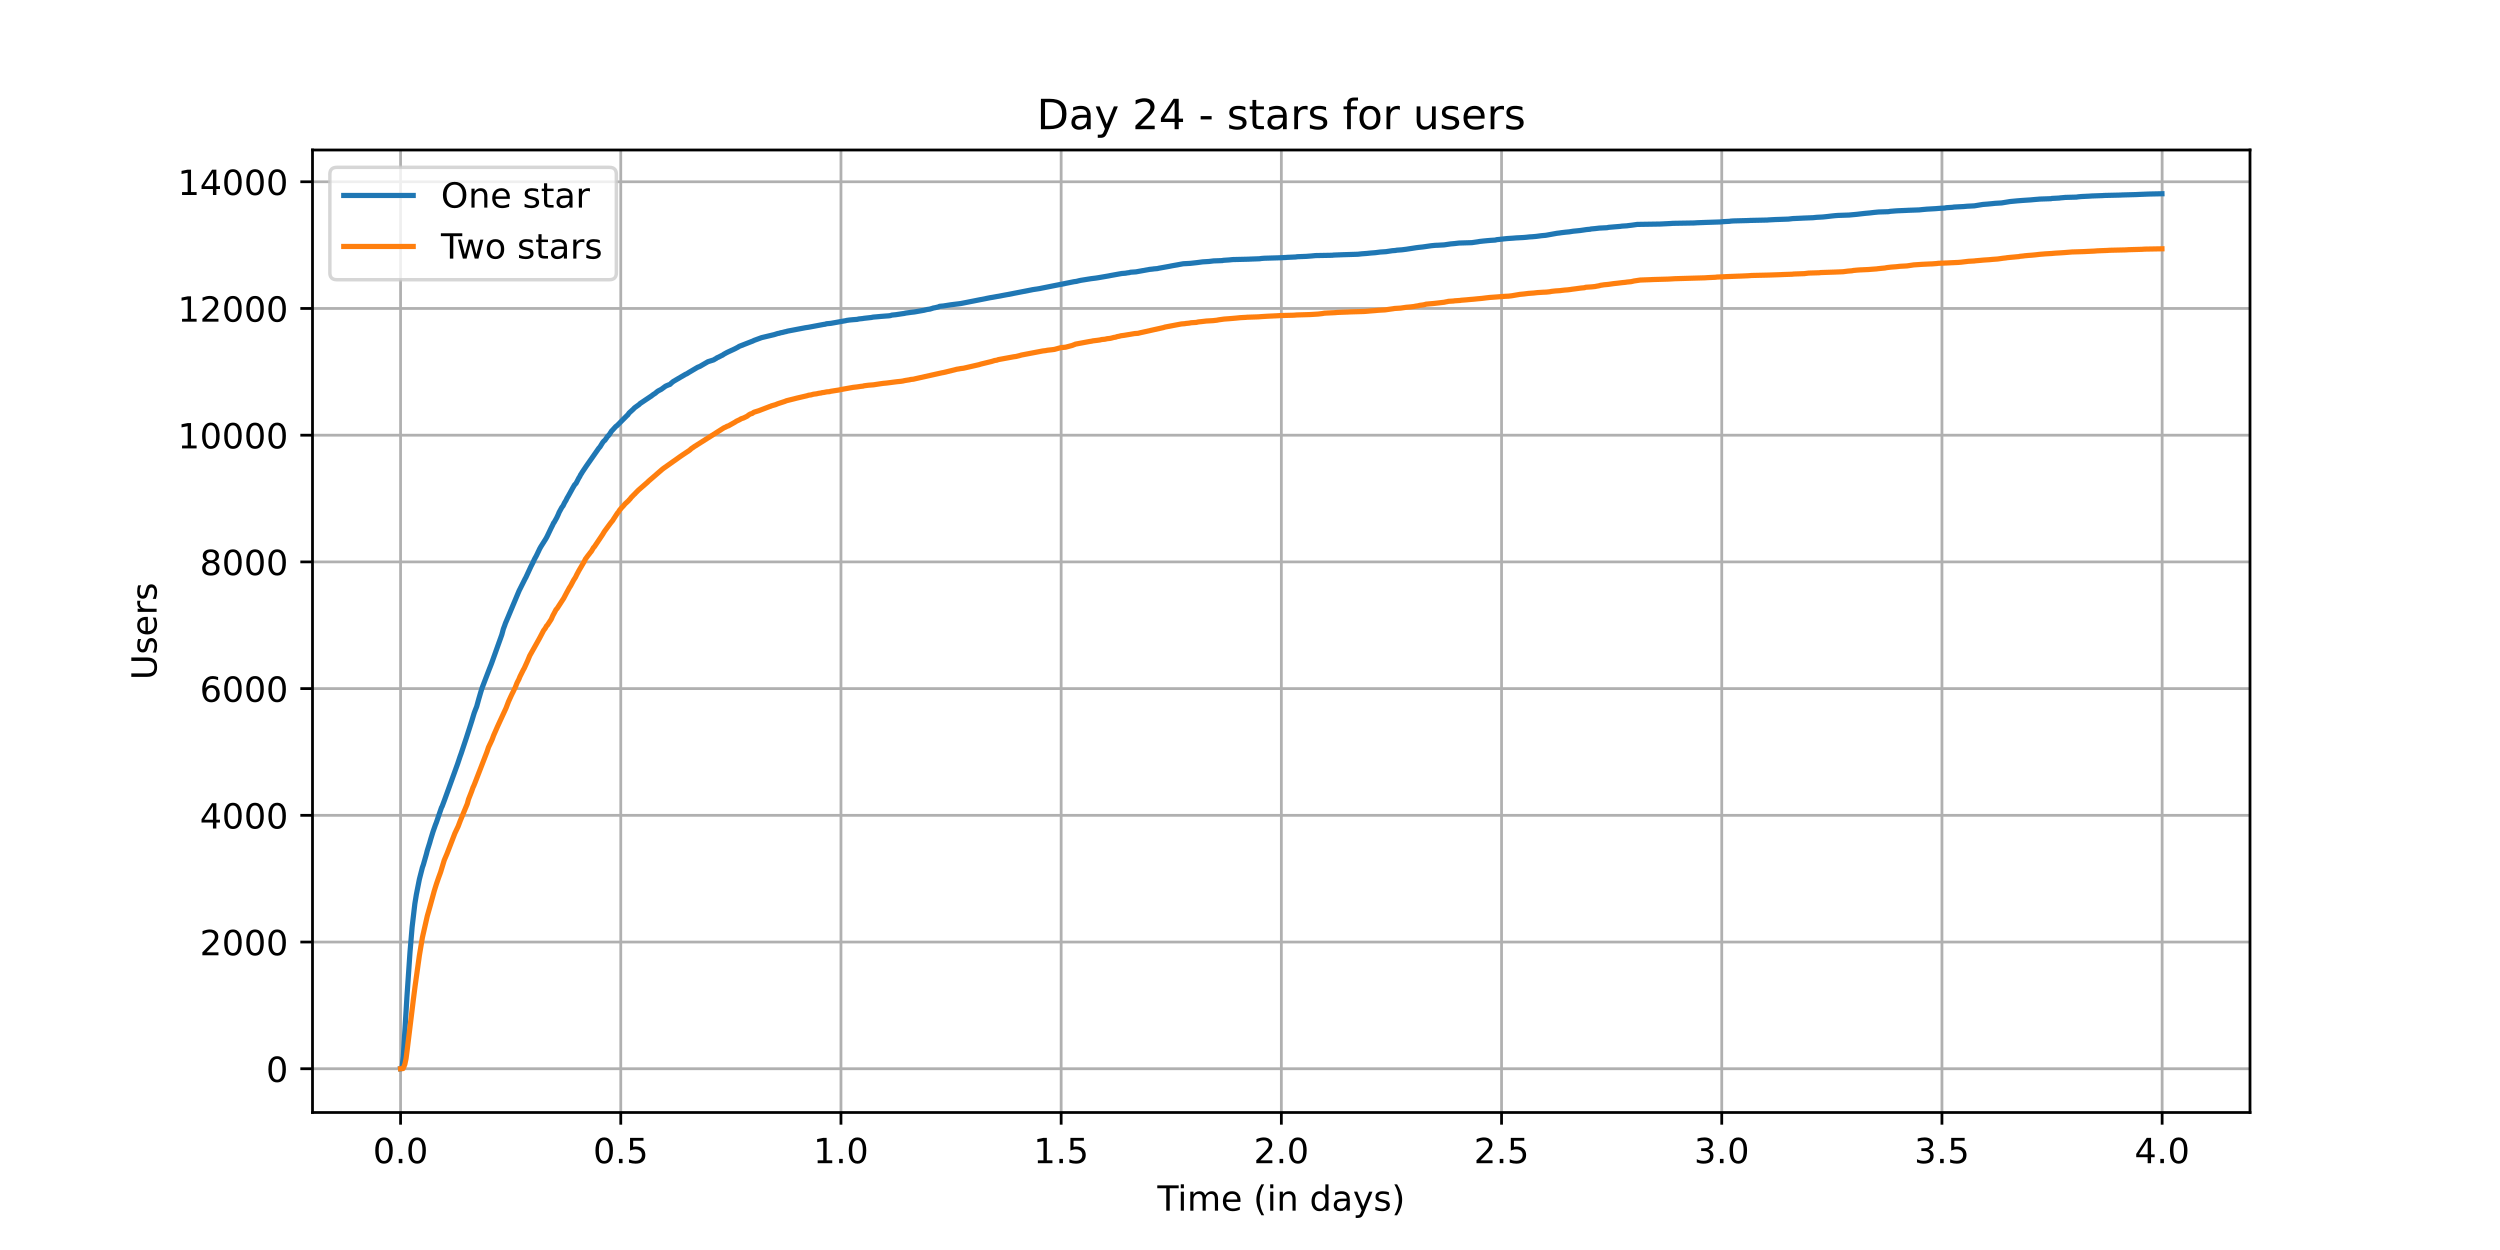 <?xml version="1.0" encoding="utf-8" standalone="no"?>
<!DOCTYPE svg PUBLIC "-//W3C//DTD SVG 1.1//EN"
  "http://www.w3.org/Graphics/SVG/1.1/DTD/svg11.dtd">
<!-- Created with matplotlib (https://matplotlib.org/) -->
<svg height="360pt" version="1.1" viewBox="0 0 720 360" width="720pt" xmlns="http://www.w3.org/2000/svg" xmlns:xlink="http://www.w3.org/1999/xlink">
 <defs>
  <style type="text/css">*{stroke-linecap:butt;stroke-linejoin:round;}</style>
 </defs>
 <g id="figure_1">
  <g id="patch_1">
   <path d="M 0 360 
L 720 360 
L 720 0 
L 0 0 
z
" style="fill:#ffffff;"/>
  </g>
  <g id="axes_1">
   <g id="patch_2">
    <path d="M 90 320.4 
L 648 320.4 
L 648 43.2 
L 90 43.2 
z
" style="fill:#ffffff;"/>
   </g>
   <g id="matplotlib.axis_1">
    <g id="xtick_1">
     <g id="line2d_1">
      <path clip-path="url(#pf67e125b8a)" d="M 115.364 320.4 
L 115.364 43.2 
" style="fill:none;stroke:#b0b0b0;stroke-linecap:square;stroke-width:0.8;"/>
     </g>
     <g id="line2d_2">
      <defs>
       <path d="M 0 0 
L 0 3.5 
" id="m4da54bcde1" style="stroke:#000000;stroke-width:0.8;"/>
      </defs>
      <g>
       <use style="stroke:#000000;stroke-width:0.8;" x="115.364" xlink:href="#m4da54bcde1" y="320.4"/>
      </g>
     </g>
     <g id="text_1">
      <!-- 0.0 -->
      <g transform="translate(107.412 334.998)scale(0.1 -0.1)">
       <defs>
        <path d="M 31.781 66.406 
Q 24.172 66.406 20.328 58.906 
Q 16.5 51.422 16.5 36.375 
Q 16.5 21.391 20.328 13.891 
Q 24.172 6.391 31.781 6.391 
Q 39.453 6.391 43.281 13.891 
Q 47.125 21.391 47.125 36.375 
Q 47.125 51.422 43.281 58.906 
Q 39.453 66.406 31.781 66.406 
z
M 31.781 74.219 
Q 44.047 74.219 50.516 64.516 
Q 56.984 54.828 56.984 36.375 
Q 56.984 17.969 50.516 8.266 
Q 44.047 -1.422 31.781 -1.422 
Q 19.531 -1.422 13.062 8.266 
Q 6.594 17.969 6.594 36.375 
Q 6.594 54.828 13.062 64.516 
Q 19.531 74.219 31.781 74.219 
z
" id="DejaVuSans-48"/>
        <path d="M 10.688 12.406 
L 21 12.406 
L 21 0 
L 10.688 0 
z
" id="DejaVuSans-46"/>
       </defs>
       <use xlink:href="#DejaVuSans-48"/>
       <use x="63.623" xlink:href="#DejaVuSans-46"/>
       <use x="95.41" xlink:href="#DejaVuSans-48"/>
      </g>
     </g>
    </g>
    <g id="xtick_2">
     <g id="line2d_3">
      <path clip-path="url(#pf67e125b8a)" d="M 178.78 320.4 
L 178.78 43.2 
" style="fill:none;stroke:#b0b0b0;stroke-linecap:square;stroke-width:0.8;"/>
     </g>
     <g id="line2d_4">
      <g>
       <use style="stroke:#000000;stroke-width:0.8;" x="178.78" xlink:href="#m4da54bcde1" y="320.4"/>
      </g>
     </g>
     <g id="text_2">
      <!-- 0.5 -->
      <g transform="translate(170.829 334.998)scale(0.1 -0.1)">
       <defs>
        <path d="M 10.797 72.906 
L 49.516 72.906 
L 49.516 64.594 
L 19.828 64.594 
L 19.828 46.734 
Q 21.969 47.469 24.109 47.828 
Q 26.266 48.188 28.422 48.188 
Q 40.625 48.188 47.75 41.5 
Q 54.891 34.812 54.891 23.391 
Q 54.891 11.625 47.562 5.094 
Q 40.234 -1.422 26.906 -1.422 
Q 22.312 -1.422 17.547 -0.641 
Q 12.797 0.141 7.719 1.703 
L 7.719 11.625 
Q 12.109 9.234 16.797 8.062 
Q 21.484 6.891 26.703 6.891 
Q 35.156 6.891 40.078 11.328 
Q 45.016 15.766 45.016 23.391 
Q 45.016 31 40.078 35.438 
Q 35.156 39.891 26.703 39.891 
Q 22.75 39.891 18.812 39.016 
Q 14.891 38.141 10.797 36.281 
z
" id="DejaVuSans-53"/>
       </defs>
       <use xlink:href="#DejaVuSans-48"/>
       <use x="63.623" xlink:href="#DejaVuSans-46"/>
       <use x="95.41" xlink:href="#DejaVuSans-53"/>
      </g>
     </g>
    </g>
    <g id="xtick_3">
     <g id="line2d_5">
      <path clip-path="url(#pf67e125b8a)" d="M 242.197 320.4 
L 242.197 43.2 
" style="fill:none;stroke:#b0b0b0;stroke-linecap:square;stroke-width:0.8;"/>
     </g>
     <g id="line2d_6">
      <g>
       <use style="stroke:#000000;stroke-width:0.8;" x="242.197" xlink:href="#m4da54bcde1" y="320.4"/>
      </g>
     </g>
     <g id="text_3">
      <!-- 1.0 -->
      <g transform="translate(234.245 334.998)scale(0.1 -0.1)">
       <defs>
        <path d="M 12.406 8.297 
L 28.516 8.297 
L 28.516 63.922 
L 10.984 60.406 
L 10.984 69.391 
L 28.422 72.906 
L 38.281 72.906 
L 38.281 8.297 
L 54.391 8.297 
L 54.391 0 
L 12.406 0 
z
" id="DejaVuSans-49"/>
       </defs>
       <use xlink:href="#DejaVuSans-49"/>
       <use x="63.623" xlink:href="#DejaVuSans-46"/>
       <use x="95.41" xlink:href="#DejaVuSans-48"/>
      </g>
     </g>
    </g>
    <g id="xtick_4">
     <g id="line2d_7">
      <path clip-path="url(#pf67e125b8a)" d="M 305.613 320.4 
L 305.613 43.2 
" style="fill:none;stroke:#b0b0b0;stroke-linecap:square;stroke-width:0.8;"/>
     </g>
     <g id="line2d_8">
      <g>
       <use style="stroke:#000000;stroke-width:0.8;" x="305.613" xlink:href="#m4da54bcde1" y="320.4"/>
      </g>
     </g>
     <g id="text_4">
      <!-- 1.5 -->
      <g transform="translate(297.662 334.998)scale(0.1 -0.1)">
       <use xlink:href="#DejaVuSans-49"/>
       <use x="63.623" xlink:href="#DejaVuSans-46"/>
       <use x="95.41" xlink:href="#DejaVuSans-53"/>
      </g>
     </g>
    </g>
    <g id="xtick_5">
     <g id="line2d_9">
      <path clip-path="url(#pf67e125b8a)" d="M 369.03 320.4 
L 369.03 43.2 
" style="fill:none;stroke:#b0b0b0;stroke-linecap:square;stroke-width:0.8;"/>
     </g>
     <g id="line2d_10">
      <g>
       <use style="stroke:#000000;stroke-width:0.8;" x="369.03" xlink:href="#m4da54bcde1" y="320.4"/>
      </g>
     </g>
     <g id="text_5">
      <!-- 2.0 -->
      <g transform="translate(361.079 334.998)scale(0.1 -0.1)">
       <defs>
        <path d="M 19.188 8.297 
L 53.609 8.297 
L 53.609 0 
L 7.328 0 
L 7.328 8.297 
Q 12.938 14.109 22.625 23.891 
Q 32.328 33.688 34.812 36.531 
Q 39.547 41.844 41.422 45.531 
Q 43.312 49.219 43.312 52.781 
Q 43.312 58.594 39.234 62.25 
Q 35.156 65.922 28.609 65.922 
Q 23.969 65.922 18.812 64.312 
Q 13.672 62.703 7.812 59.422 
L 7.812 69.391 
Q 13.766 71.781 18.938 73 
Q 24.125 74.219 28.422 74.219 
Q 39.75 74.219 46.484 68.547 
Q 53.219 62.891 53.219 53.422 
Q 53.219 48.922 51.531 44.891 
Q 49.859 40.875 45.406 35.406 
Q 44.188 33.984 37.641 27.219 
Q 31.109 20.453 19.188 8.297 
z
" id="DejaVuSans-50"/>
       </defs>
       <use xlink:href="#DejaVuSans-50"/>
       <use x="63.623" xlink:href="#DejaVuSans-46"/>
       <use x="95.41" xlink:href="#DejaVuSans-48"/>
      </g>
     </g>
    </g>
    <g id="xtick_6">
     <g id="line2d_11">
      <path clip-path="url(#pf67e125b8a)" d="M 432.447 320.4 
L 432.447 43.2 
" style="fill:none;stroke:#b0b0b0;stroke-linecap:square;stroke-width:0.8;"/>
     </g>
     <g id="line2d_12">
      <g>
       <use style="stroke:#000000;stroke-width:0.8;" x="432.447" xlink:href="#m4da54bcde1" y="320.4"/>
      </g>
     </g>
     <g id="text_6">
      <!-- 2.5 -->
      <g transform="translate(424.495 334.998)scale(0.1 -0.1)">
       <use xlink:href="#DejaVuSans-50"/>
       <use x="63.623" xlink:href="#DejaVuSans-46"/>
       <use x="95.41" xlink:href="#DejaVuSans-53"/>
      </g>
     </g>
    </g>
    <g id="xtick_7">
     <g id="line2d_13">
      <path clip-path="url(#pf67e125b8a)" d="M 495.863 320.4 
L 495.863 43.2 
" style="fill:none;stroke:#b0b0b0;stroke-linecap:square;stroke-width:0.8;"/>
     </g>
     <g id="line2d_14">
      <g>
       <use style="stroke:#000000;stroke-width:0.8;" x="495.863" xlink:href="#m4da54bcde1" y="320.4"/>
      </g>
     </g>
     <g id="text_7">
      <!-- 3.0 -->
      <g transform="translate(487.912 334.998)scale(0.1 -0.1)">
       <defs>
        <path d="M 40.578 39.312 
Q 47.656 37.797 51.625 33 
Q 55.609 28.219 55.609 21.188 
Q 55.609 10.406 48.188 4.484 
Q 40.766 -1.422 27.094 -1.422 
Q 22.516 -1.422 17.656 -0.516 
Q 12.797 0.391 7.625 2.203 
L 7.625 11.719 
Q 11.719 9.328 16.594 8.109 
Q 21.484 6.891 26.812 6.891 
Q 36.078 6.891 40.938 10.547 
Q 45.797 14.203 45.797 21.188 
Q 45.797 27.641 41.281 31.266 
Q 36.766 34.906 28.719 34.906 
L 20.219 34.906 
L 20.219 43.016 
L 29.109 43.016 
Q 36.375 43.016 40.234 45.922 
Q 44.094 48.828 44.094 54.297 
Q 44.094 59.906 40.109 62.906 
Q 36.141 65.922 28.719 65.922 
Q 24.656 65.922 20.016 65.031 
Q 15.375 64.156 9.812 62.312 
L 9.812 71.094 
Q 15.438 72.656 20.344 73.438 
Q 25.25 74.219 29.594 74.219 
Q 40.828 74.219 47.359 69.109 
Q 53.906 64.016 53.906 55.328 
Q 53.906 49.266 50.438 45.094 
Q 46.969 40.922 40.578 39.312 
z
" id="DejaVuSans-51"/>
       </defs>
       <use xlink:href="#DejaVuSans-51"/>
       <use x="63.623" xlink:href="#DejaVuSans-46"/>
       <use x="95.41" xlink:href="#DejaVuSans-48"/>
      </g>
     </g>
    </g>
    <g id="xtick_8">
     <g id="line2d_15">
      <path clip-path="url(#pf67e125b8a)" d="M 559.28 320.4 
L 559.28 43.2 
" style="fill:none;stroke:#b0b0b0;stroke-linecap:square;stroke-width:0.8;"/>
     </g>
     <g id="line2d_16">
      <g>
       <use style="stroke:#000000;stroke-width:0.8;" x="559.28" xlink:href="#m4da54bcde1" y="320.4"/>
      </g>
     </g>
     <g id="text_8">
      <!-- 3.5 -->
      <g transform="translate(551.328 334.998)scale(0.1 -0.1)">
       <use xlink:href="#DejaVuSans-51"/>
       <use x="63.623" xlink:href="#DejaVuSans-46"/>
       <use x="95.41" xlink:href="#DejaVuSans-53"/>
      </g>
     </g>
    </g>
    <g id="xtick_9">
     <g id="line2d_17">
      <path clip-path="url(#pf67e125b8a)" d="M 622.697 320.4 
L 622.697 43.2 
" style="fill:none;stroke:#b0b0b0;stroke-linecap:square;stroke-width:0.8;"/>
     </g>
     <g id="line2d_18">
      <g>
       <use style="stroke:#000000;stroke-width:0.8;" x="622.697" xlink:href="#m4da54bcde1" y="320.4"/>
      </g>
     </g>
     <g id="text_9">
      <!-- 4.0 -->
      <g transform="translate(614.745 334.998)scale(0.1 -0.1)">
       <defs>
        <path d="M 37.797 64.312 
L 12.891 25.391 
L 37.797 25.391 
z
M 35.203 72.906 
L 47.609 72.906 
L 47.609 25.391 
L 58.016 25.391 
L 58.016 17.188 
L 47.609 17.188 
L 47.609 0 
L 37.797 0 
L 37.797 17.188 
L 4.891 17.188 
L 4.891 26.703 
z
" id="DejaVuSans-52"/>
       </defs>
       <use xlink:href="#DejaVuSans-52"/>
       <use x="63.623" xlink:href="#DejaVuSans-46"/>
       <use x="95.41" xlink:href="#DejaVuSans-48"/>
      </g>
     </g>
    </g>
    <g id="text_10">
     <!-- Time (in days) -->
     <g transform="translate(333.327 348.677)scale(0.1 -0.1)">
      <defs>
       <path d="M -0.297 72.906 
L 61.375 72.906 
L 61.375 64.594 
L 35.5 64.594 
L 35.5 0 
L 25.594 0 
L 25.594 64.594 
L -0.297 64.594 
z
" id="DejaVuSans-84"/>
       <path d="M 9.422 54.688 
L 18.406 54.688 
L 18.406 0 
L 9.422 0 
z
M 9.422 75.984 
L 18.406 75.984 
L 18.406 64.594 
L 9.422 64.594 
z
" id="DejaVuSans-105"/>
       <path d="M 52 44.188 
Q 55.375 50.25 60.062 53.125 
Q 64.75 56 71.094 56 
Q 79.641 56 84.281 50.016 
Q 88.922 44.047 88.922 33.016 
L 88.922 0 
L 79.891 0 
L 79.891 32.719 
Q 79.891 40.578 77.094 44.375 
Q 74.312 48.188 68.609 48.188 
Q 61.625 48.188 57.562 43.547 
Q 53.516 38.922 53.516 30.906 
L 53.516 0 
L 44.484 0 
L 44.484 32.719 
Q 44.484 40.625 41.703 44.406 
Q 38.922 48.188 33.109 48.188 
Q 26.219 48.188 22.156 43.531 
Q 18.109 38.875 18.109 30.906 
L 18.109 0 
L 9.078 0 
L 9.078 54.688 
L 18.109 54.688 
L 18.109 46.188 
Q 21.188 51.219 25.484 53.609 
Q 29.781 56 35.688 56 
Q 41.656 56 45.828 52.969 
Q 50 49.953 52 44.188 
z
" id="DejaVuSans-109"/>
       <path d="M 56.203 29.594 
L 56.203 25.203 
L 14.891 25.203 
Q 15.484 15.922 20.484 11.062 
Q 25.484 6.203 34.422 6.203 
Q 39.594 6.203 44.453 7.469 
Q 49.312 8.734 54.109 11.281 
L 54.109 2.781 
Q 49.266 0.734 44.188 -0.344 
Q 39.109 -1.422 33.891 -1.422 
Q 20.797 -1.422 13.156 6.188 
Q 5.516 13.812 5.516 26.812 
Q 5.516 40.234 12.766 48.109 
Q 20.016 56 32.328 56 
Q 43.359 56 49.781 48.891 
Q 56.203 41.797 56.203 29.594 
z
M 47.219 32.234 
Q 47.125 39.594 43.094 43.984 
Q 39.062 48.391 32.422 48.391 
Q 24.906 48.391 20.391 44.141 
Q 15.875 39.891 15.188 32.172 
z
" id="DejaVuSans-101"/>
       <path id="DejaVuSans-32"/>
       <path d="M 31 75.875 
Q 24.469 64.656 21.281 53.656 
Q 18.109 42.672 18.109 31.391 
Q 18.109 20.125 21.312 9.062 
Q 24.516 -2 31 -13.188 
L 23.188 -13.188 
Q 15.875 -1.703 12.234 9.375 
Q 8.594 20.453 8.594 31.391 
Q 8.594 42.281 12.203 53.312 
Q 15.828 64.359 23.188 75.875 
z
" id="DejaVuSans-40"/>
       <path d="M 54.891 33.016 
L 54.891 0 
L 45.906 0 
L 45.906 32.719 
Q 45.906 40.484 42.875 44.328 
Q 39.844 48.188 33.797 48.188 
Q 26.516 48.188 22.312 43.547 
Q 18.109 38.922 18.109 30.906 
L 18.109 0 
L 9.078 0 
L 9.078 54.688 
L 18.109 54.688 
L 18.109 46.188 
Q 21.344 51.125 25.703 53.562 
Q 30.078 56 35.797 56 
Q 45.219 56 50.047 50.172 
Q 54.891 44.344 54.891 33.016 
z
" id="DejaVuSans-110"/>
       <path d="M 45.406 46.391 
L 45.406 75.984 
L 54.391 75.984 
L 54.391 0 
L 45.406 0 
L 45.406 8.203 
Q 42.578 3.328 38.25 0.953 
Q 33.938 -1.422 27.875 -1.422 
Q 17.969 -1.422 11.734 6.484 
Q 5.516 14.406 5.516 27.297 
Q 5.516 40.188 11.734 48.094 
Q 17.969 56 27.875 56 
Q 33.938 56 38.25 53.625 
Q 42.578 51.266 45.406 46.391 
z
M 14.797 27.297 
Q 14.797 17.391 18.875 11.75 
Q 22.953 6.109 30.078 6.109 
Q 37.203 6.109 41.297 11.75 
Q 45.406 17.391 45.406 27.297 
Q 45.406 37.203 41.297 42.844 
Q 37.203 48.484 30.078 48.484 
Q 22.953 48.484 18.875 42.844 
Q 14.797 37.203 14.797 27.297 
z
" id="DejaVuSans-100"/>
       <path d="M 34.281 27.484 
Q 23.391 27.484 19.188 25 
Q 14.984 22.516 14.984 16.5 
Q 14.984 11.719 18.141 8.906 
Q 21.297 6.109 26.703 6.109 
Q 34.188 6.109 38.703 11.406 
Q 43.219 16.703 43.219 25.484 
L 43.219 27.484 
z
M 52.203 31.203 
L 52.203 0 
L 43.219 0 
L 43.219 8.297 
Q 40.141 3.328 35.547 0.953 
Q 30.953 -1.422 24.312 -1.422 
Q 15.922 -1.422 10.953 3.297 
Q 6 8.016 6 15.922 
Q 6 25.141 12.172 29.828 
Q 18.359 34.516 30.609 34.516 
L 43.219 34.516 
L 43.219 35.406 
Q 43.219 41.609 39.141 45 
Q 35.062 48.391 27.688 48.391 
Q 23 48.391 18.547 47.266 
Q 14.109 46.141 10.016 43.891 
L 10.016 52.203 
Q 14.938 54.109 19.578 55.047 
Q 24.219 56 28.609 56 
Q 40.484 56 46.344 49.844 
Q 52.203 43.703 52.203 31.203 
z
" id="DejaVuSans-97"/>
       <path d="M 32.172 -5.078 
Q 28.375 -14.844 24.75 -17.812 
Q 21.141 -20.797 15.094 -20.797 
L 7.906 -20.797 
L 7.906 -13.281 
L 13.188 -13.281 
Q 16.891 -13.281 18.938 -11.516 
Q 21 -9.766 23.484 -3.219 
L 25.094 0.875 
L 2.984 54.688 
L 12.5 54.688 
L 29.594 11.922 
L 46.688 54.688 
L 56.203 54.688 
z
" id="DejaVuSans-121"/>
       <path d="M 44.281 53.078 
L 44.281 44.578 
Q 40.484 46.531 36.375 47.5 
Q 32.281 48.484 27.875 48.484 
Q 21.188 48.484 17.844 46.438 
Q 14.5 44.391 14.5 40.281 
Q 14.5 37.156 16.891 35.375 
Q 19.281 33.594 26.516 31.984 
L 29.594 31.297 
Q 39.156 29.25 43.188 25.516 
Q 47.219 21.781 47.219 15.094 
Q 47.219 7.469 41.188 3.016 
Q 35.156 -1.422 24.609 -1.422 
Q 20.219 -1.422 15.453 -0.562 
Q 10.688 0.297 5.422 2 
L 5.422 11.281 
Q 10.406 8.688 15.234 7.391 
Q 20.062 6.109 24.812 6.109 
Q 31.156 6.109 34.562 8.281 
Q 37.984 10.453 37.984 14.406 
Q 37.984 18.062 35.516 20.016 
Q 33.062 21.969 24.703 23.781 
L 21.578 24.516 
Q 13.234 26.266 9.516 29.906 
Q 5.812 33.547 5.812 39.891 
Q 5.812 47.609 11.281 51.797 
Q 16.75 56 26.812 56 
Q 31.781 56 36.172 55.266 
Q 40.578 54.547 44.281 53.078 
z
" id="DejaVuSans-115"/>
       <path d="M 8.016 75.875 
L 15.828 75.875 
Q 23.141 64.359 26.781 53.312 
Q 30.422 42.281 30.422 31.391 
Q 30.422 20.453 26.781 9.375 
Q 23.141 -1.703 15.828 -13.188 
L 8.016 -13.188 
Q 14.5 -2 17.703 9.062 
Q 20.906 20.125 20.906 31.391 
Q 20.906 42.672 17.703 53.656 
Q 14.5 64.656 8.016 75.875 
z
" id="DejaVuSans-41"/>
      </defs>
      <use xlink:href="#DejaVuSans-84"/>
      <use x="57.959" xlink:href="#DejaVuSans-105"/>
      <use x="85.742" xlink:href="#DejaVuSans-109"/>
      <use x="183.154" xlink:href="#DejaVuSans-101"/>
      <use x="244.678" xlink:href="#DejaVuSans-32"/>
      <use x="276.465" xlink:href="#DejaVuSans-40"/>
      <use x="315.479" xlink:href="#DejaVuSans-105"/>
      <use x="343.262" xlink:href="#DejaVuSans-110"/>
      <use x="406.641" xlink:href="#DejaVuSans-32"/>
      <use x="438.428" xlink:href="#DejaVuSans-100"/>
      <use x="501.904" xlink:href="#DejaVuSans-97"/>
      <use x="563.184" xlink:href="#DejaVuSans-121"/>
      <use x="622.363" xlink:href="#DejaVuSans-115"/>
      <use x="674.463" xlink:href="#DejaVuSans-41"/>
     </g>
    </g>
   </g>
   <g id="matplotlib.axis_2">
    <g id="ytick_1">
     <g id="line2d_19">
      <path clip-path="url(#pf67e125b8a)" d="M 90 307.8 
L 648 307.8 
" style="fill:none;stroke:#b0b0b0;stroke-linecap:square;stroke-width:0.8;"/>
     </g>
     <g id="line2d_20">
      <defs>
       <path d="M 0 0 
L -3.5 0 
" id="m5ae0d39164" style="stroke:#000000;stroke-width:0.8;"/>
      </defs>
      <g>
       <use style="stroke:#000000;stroke-width:0.8;" x="90" xlink:href="#m5ae0d39164" y="307.8"/>
      </g>
     </g>
     <g id="text_11">
      <!-- 0 -->
      <g transform="translate(76.638 311.599)scale(0.1 -0.1)">
       <use xlink:href="#DejaVuSans-48"/>
      </g>
     </g>
    </g>
    <g id="ytick_2">
     <g id="line2d_21">
      <path clip-path="url(#pf67e125b8a)" d="M 90 271.307 
L 648 271.307 
" style="fill:none;stroke:#b0b0b0;stroke-linecap:square;stroke-width:0.8;"/>
     </g>
     <g id="line2d_22">
      <g>
       <use style="stroke:#000000;stroke-width:0.8;" x="90" xlink:href="#m5ae0d39164" y="271.307"/>
      </g>
     </g>
     <g id="text_12">
      <!-- 2000 -->
      <g transform="translate(57.55 275.107)scale(0.1 -0.1)">
       <use xlink:href="#DejaVuSans-50"/>
       <use x="63.623" xlink:href="#DejaVuSans-48"/>
       <use x="127.246" xlink:href="#DejaVuSans-48"/>
       <use x="190.869" xlink:href="#DejaVuSans-48"/>
      </g>
     </g>
    </g>
    <g id="ytick_3">
     <g id="line2d_23">
      <path clip-path="url(#pf67e125b8a)" d="M 90 234.815 
L 648 234.815 
" style="fill:none;stroke:#b0b0b0;stroke-linecap:square;stroke-width:0.8;"/>
     </g>
     <g id="line2d_24">
      <g>
       <use style="stroke:#000000;stroke-width:0.8;" x="90" xlink:href="#m5ae0d39164" y="234.815"/>
      </g>
     </g>
     <g id="text_13">
      <!-- 4000 -->
      <g transform="translate(57.55 238.614)scale(0.1 -0.1)">
       <use xlink:href="#DejaVuSans-52"/>
       <use x="63.623" xlink:href="#DejaVuSans-48"/>
       <use x="127.246" xlink:href="#DejaVuSans-48"/>
       <use x="190.869" xlink:href="#DejaVuSans-48"/>
      </g>
     </g>
    </g>
    <g id="ytick_4">
     <g id="line2d_25">
      <path clip-path="url(#pf67e125b8a)" d="M 90 198.322 
L 648 198.322 
" style="fill:none;stroke:#b0b0b0;stroke-linecap:square;stroke-width:0.8;"/>
     </g>
     <g id="line2d_26">
      <g>
       <use style="stroke:#000000;stroke-width:0.8;" x="90" xlink:href="#m5ae0d39164" y="198.322"/>
      </g>
     </g>
     <g id="text_14">
      <!-- 6000 -->
      <g transform="translate(57.55 202.121)scale(0.1 -0.1)">
       <defs>
        <path d="M 33.016 40.375 
Q 26.375 40.375 22.484 35.828 
Q 18.609 31.297 18.609 23.391 
Q 18.609 15.531 22.484 10.953 
Q 26.375 6.391 33.016 6.391 
Q 39.656 6.391 43.531 10.953 
Q 47.406 15.531 47.406 23.391 
Q 47.406 31.297 43.531 35.828 
Q 39.656 40.375 33.016 40.375 
z
M 52.594 71.297 
L 52.594 62.312 
Q 48.875 64.062 45.094 64.984 
Q 41.312 65.922 37.594 65.922 
Q 27.828 65.922 22.672 59.328 
Q 17.531 52.734 16.797 39.406 
Q 19.672 43.656 24.016 45.922 
Q 28.375 48.188 33.594 48.188 
Q 44.578 48.188 50.953 41.516 
Q 57.328 34.859 57.328 23.391 
Q 57.328 12.156 50.688 5.359 
Q 44.047 -1.422 33.016 -1.422 
Q 20.359 -1.422 13.672 8.266 
Q 6.984 17.969 6.984 36.375 
Q 6.984 53.656 15.188 63.938 
Q 23.391 74.219 37.203 74.219 
Q 40.922 74.219 44.703 73.484 
Q 48.484 72.75 52.594 71.297 
z
" id="DejaVuSans-54"/>
       </defs>
       <use xlink:href="#DejaVuSans-54"/>
       <use x="63.623" xlink:href="#DejaVuSans-48"/>
       <use x="127.246" xlink:href="#DejaVuSans-48"/>
       <use x="190.869" xlink:href="#DejaVuSans-48"/>
      </g>
     </g>
    </g>
    <g id="ytick_5">
     <g id="line2d_27">
      <path clip-path="url(#pf67e125b8a)" d="M 90 161.829 
L 648 161.829 
" style="fill:none;stroke:#b0b0b0;stroke-linecap:square;stroke-width:0.8;"/>
     </g>
     <g id="line2d_28">
      <g>
       <use style="stroke:#000000;stroke-width:0.8;" x="90" xlink:href="#m5ae0d39164" y="161.829"/>
      </g>
     </g>
     <g id="text_15">
      <!-- 8000 -->
      <g transform="translate(57.55 165.629)scale(0.1 -0.1)">
       <defs>
        <path d="M 31.781 34.625 
Q 24.75 34.625 20.719 30.859 
Q 16.703 27.094 16.703 20.516 
Q 16.703 13.922 20.719 10.156 
Q 24.75 6.391 31.781 6.391 
Q 38.812 6.391 42.859 10.172 
Q 46.922 13.969 46.922 20.516 
Q 46.922 27.094 42.891 30.859 
Q 38.875 34.625 31.781 34.625 
z
M 21.922 38.812 
Q 15.578 40.375 12.031 44.719 
Q 8.5 49.078 8.5 55.328 
Q 8.5 64.062 14.719 69.141 
Q 20.953 74.219 31.781 74.219 
Q 42.672 74.219 48.875 69.141 
Q 55.078 64.062 55.078 55.328 
Q 55.078 49.078 51.531 44.719 
Q 48 40.375 41.703 38.812 
Q 48.828 37.156 52.797 32.312 
Q 56.781 27.484 56.781 20.516 
Q 56.781 9.906 50.312 4.234 
Q 43.844 -1.422 31.781 -1.422 
Q 19.734 -1.422 13.25 4.234 
Q 6.781 9.906 6.781 20.516 
Q 6.781 27.484 10.781 32.312 
Q 14.797 37.156 21.922 38.812 
z
M 18.312 54.391 
Q 18.312 48.734 21.844 45.562 
Q 25.391 42.391 31.781 42.391 
Q 38.141 42.391 41.719 45.562 
Q 45.312 48.734 45.312 54.391 
Q 45.312 60.062 41.719 63.234 
Q 38.141 66.406 31.781 66.406 
Q 25.391 66.406 21.844 63.234 
Q 18.312 60.062 18.312 54.391 
z
" id="DejaVuSans-56"/>
       </defs>
       <use xlink:href="#DejaVuSans-56"/>
       <use x="63.623" xlink:href="#DejaVuSans-48"/>
       <use x="127.246" xlink:href="#DejaVuSans-48"/>
       <use x="190.869" xlink:href="#DejaVuSans-48"/>
      </g>
     </g>
    </g>
    <g id="ytick_6">
     <g id="line2d_29">
      <path clip-path="url(#pf67e125b8a)" d="M 90 125.337 
L 648 125.337 
" style="fill:none;stroke:#b0b0b0;stroke-linecap:square;stroke-width:0.8;"/>
     </g>
     <g id="line2d_30">
      <g>
       <use style="stroke:#000000;stroke-width:0.8;" x="90" xlink:href="#m5ae0d39164" y="125.337"/>
      </g>
     </g>
     <g id="text_16">
      <!-- 10000 -->
      <g transform="translate(51.188 129.136)scale(0.1 -0.1)">
       <use xlink:href="#DejaVuSans-49"/>
       <use x="63.623" xlink:href="#DejaVuSans-48"/>
       <use x="127.246" xlink:href="#DejaVuSans-48"/>
       <use x="190.869" xlink:href="#DejaVuSans-48"/>
       <use x="254.492" xlink:href="#DejaVuSans-48"/>
      </g>
     </g>
    </g>
    <g id="ytick_7">
     <g id="line2d_31">
      <path clip-path="url(#pf67e125b8a)" d="M 90 88.844 
L 648 88.844 
" style="fill:none;stroke:#b0b0b0;stroke-linecap:square;stroke-width:0.8;"/>
     </g>
     <g id="line2d_32">
      <g>
       <use style="stroke:#000000;stroke-width:0.8;" x="90" xlink:href="#m5ae0d39164" y="88.844"/>
      </g>
     </g>
     <g id="text_17">
      <!-- 12000 -->
      <g transform="translate(51.188 92.643)scale(0.1 -0.1)">
       <use xlink:href="#DejaVuSans-49"/>
       <use x="63.623" xlink:href="#DejaVuSans-50"/>
       <use x="127.246" xlink:href="#DejaVuSans-48"/>
       <use x="190.869" xlink:href="#DejaVuSans-48"/>
       <use x="254.492" xlink:href="#DejaVuSans-48"/>
      </g>
     </g>
    </g>
    <g id="ytick_8">
     <g id="line2d_33">
      <path clip-path="url(#pf67e125b8a)" d="M 90 52.351 
L 648 52.351 
" style="fill:none;stroke:#b0b0b0;stroke-linecap:square;stroke-width:0.8;"/>
     </g>
     <g id="line2d_34">
      <g>
       <use style="stroke:#000000;stroke-width:0.8;" x="90" xlink:href="#m5ae0d39164" y="52.351"/>
      </g>
     </g>
     <g id="text_18">
      <!-- 14000 -->
      <g transform="translate(51.188 56.151)scale(0.1 -0.1)">
       <use xlink:href="#DejaVuSans-49"/>
       <use x="63.623" xlink:href="#DejaVuSans-52"/>
       <use x="127.246" xlink:href="#DejaVuSans-48"/>
       <use x="190.869" xlink:href="#DejaVuSans-48"/>
       <use x="254.492" xlink:href="#DejaVuSans-48"/>
      </g>
     </g>
    </g>
    <g id="text_19">
     <!-- Users -->
     <g transform="translate(45.108 195.801)rotate(-90)scale(0.1 -0.1)">
      <defs>
       <path d="M 8.688 72.906 
L 18.609 72.906 
L 18.609 28.609 
Q 18.609 16.891 22.844 11.734 
Q 27.094 6.594 36.625 6.594 
Q 46.094 6.594 50.344 11.734 
Q 54.594 16.891 54.594 28.609 
L 54.594 72.906 
L 64.5 72.906 
L 64.5 27.391 
Q 64.5 13.141 57.438 5.859 
Q 50.391 -1.422 36.625 -1.422 
Q 22.797 -1.422 15.734 5.859 
Q 8.688 13.141 8.688 27.391 
z
" id="DejaVuSans-85"/>
       <path d="M 41.109 46.297 
Q 39.594 47.172 37.812 47.578 
Q 36.031 48 33.891 48 
Q 26.266 48 22.188 43.047 
Q 18.109 38.094 18.109 28.812 
L 18.109 0 
L 9.078 0 
L 9.078 54.688 
L 18.109 54.688 
L 18.109 46.188 
Q 20.953 51.172 25.484 53.578 
Q 30.031 56 36.531 56 
Q 37.453 56 38.578 55.875 
Q 39.703 55.766 41.062 55.516 
z
" id="DejaVuSans-114"/>
      </defs>
      <use xlink:href="#DejaVuSans-85"/>
      <use x="73.193" xlink:href="#DejaVuSans-115"/>
      <use x="125.293" xlink:href="#DejaVuSans-101"/>
      <use x="186.816" xlink:href="#DejaVuSans-114"/>
      <use x="227.93" xlink:href="#DejaVuSans-115"/>
     </g>
    </g>
   </g>
   <g id="line2d_35">
    <path clip-path="url(#pf67e125b8a)" d="M 115.364 307.8 
L 115.635 307.764 
L 115.81 307.38 
L 116.159 304.114 
L 117.207 286.963 
L 118.079 274.245 
L 118.692 266.983 
L 119.477 260.287 
L 119.913 257.623 
L 120.786 253.207 
L 121.658 249.795 
L 121.921 249.065 
L 122.793 246 
L 123.056 244.96 
L 123.753 242.734 
L 124.016 241.785 
L 124.713 239.522 
L 125.412 237.533 
L 125.673 236.877 
L 127.157 232.552 
L 127.332 232.242 
L 128.031 230.381 
L 131.784 220.017 
L 132.482 217.919 
L 132.831 216.952 
L 133.966 213.539 
L 134.315 212.499 
L 135.886 207.591 
L 136.41 205.858 
L 136.585 205.292 
L 136.934 204.38 
L 137.282 203.504 
L 137.894 201.278 
L 138.505 199.18 
L 138.854 198.085 
L 140.949 192.629 
L 141.124 192.191 
L 141.56 191.078 
L 144.526 182.776 
L 144.964 181.152 
L 145.313 180.222 
L 145.575 179.474 
L 146.36 177.631 
L 146.709 176.791 
L 149.503 170.131 
L 151.248 166.646 
L 151.423 166.354 
L 152.907 163.143 
L 153.431 162.121 
L 153.954 160.99 
L 154.478 160.041 
L 155.438 158.034 
L 155.787 157.414 
L 157.097 155.334 
L 157.358 154.896 
L 157.621 154.385 
L 158.754 152.013 
L 159.103 151.338 
L 159.453 150.571 
L 159.541 150.535 
L 160.326 149.13 
L 160.762 148.199 
L 161.024 147.561 
L 161.81 146.119 
L 162.158 145.681 
L 162.596 144.769 
L 163.032 144.057 
L 163.293 143.492 
L 163.556 143.054 
L 163.817 142.598 
L 164.952 140.536 
L 165.476 139.642 
L 165.912 139.186 
L 166.785 137.507 
L 166.872 137.434 
L 167.308 136.558 
L 167.396 136.503 
L 167.657 136.029 
L 168.88 134.204 
L 172.458 129.077 
L 172.807 128.694 
L 173.07 128.256 
L 173.592 127.417 
L 173.855 127.088 
L 174.116 126.851 
L 174.205 126.815 
L 174.552 126.304 
L 174.641 126.213 
L 174.902 125.738 
L 175.165 125.574 
L 175.339 125.282 
L 175.514 125.118 
L 176.125 124.151 
L 176.386 123.895 
L 177.346 122.837 
L 177.695 122.582 
L 180.664 119.589 
L 180.75 119.553 
L 181.186 118.932 
L 182.409 117.819 
L 182.67 117.527 
L 182.845 117.381 
L 184.068 116.506 
L 184.329 116.232 
L 187.647 114.006 
L 188.171 113.604 
L 188.695 113.276 
L 188.87 113.13 
L 189.131 112.893 
L 189.567 112.583 
L 190.44 112.126 
L 191.663 111.232 
L 192.013 111.068 
L 192.623 110.813 
L 192.973 110.703 
L 193.322 110.338 
L 193.933 109.846 
L 197.425 107.802 
L 197.774 107.656 
L 198.473 107.218 
L 200.917 105.777 
L 201.529 105.539 
L 203.887 104.171 
L 204.935 103.843 
L 205.546 103.642 
L 205.983 103.368 
L 206.158 103.295 
L 206.507 103.04 
L 206.943 102.857 
L 207.817 102.401 
L 208.078 102.292 
L 208.428 102.036 
L 209.213 101.598 
L 209.65 101.379 
L 211.659 100.449 
L 212.008 100.266 
L 212.619 99.938 
L 212.881 99.755 
L 216.286 98.423 
L 216.81 98.223 
L 217.159 98.04 
L 219.342 97.237 
L 223.009 96.362 
L 223.969 96.051 
L 224.406 95.978 
L 224.842 95.832 
L 225.367 95.741 
L 225.977 95.577 
L 226.501 95.468 
L 226.764 95.376 
L 232 94.373 
L 232.787 94.263 
L 237.15 93.442 
L 237.674 93.369 
L 238.023 93.241 
L 239.245 93.132 
L 243.086 92.439 
L 243.522 92.366 
L 243.872 92.274 
L 244.657 92.165 
L 245.617 92.074 
L 246.839 91.982 
L 247.363 91.855 
L 248.411 91.745 
L 248.847 91.672 
L 249.982 91.545 
L 250.942 91.435 
L 251.466 91.326 
L 252.775 91.216 
L 253.735 91.125 
L 255.131 91.015 
L 255.917 90.961 
L 256.441 90.888 
L 256.877 90.742 
L 258.011 90.632 
L 259.933 90.34 
L 260.457 90.267 
L 260.806 90.176 
L 262.377 89.957 
L 263.337 89.848 
L 266.129 89.355 
L 266.479 89.264 
L 267.003 89.136 
L 267.788 89.027 
L 268.573 88.789 
L 268.748 88.716 
L 269.36 88.607 
L 269.971 88.461 
L 270.322 88.37 
L 270.583 88.224 
L 271.718 88.114 
L 273.901 87.768 
L 274.773 87.658 
L 275.996 87.512 
L 276.781 87.403 
L 285.247 85.724 
L 285.946 85.614 
L 289.699 84.921 
L 290.31 84.812 
L 296.944 83.516 
L 297.466 83.407 
L 299.474 83.097 
L 299.998 82.987 
L 309.338 81.126 
L 310.035 81.035 
L 310.384 80.943 
L 310.822 80.834 
L 311.344 80.724 
L 313.615 80.36 
L 314.313 80.25 
L 315.622 80.086 
L 316.321 79.976 
L 319.289 79.465 
L 319.813 79.356 
L 323.044 78.772 
L 324.18 78.681 
L 324.616 78.59 
L 325.227 78.517 
L 325.577 78.407 
L 327.149 78.298 
L 331.078 77.586 
L 331.95 77.495 
L 332.3 77.44 
L 333.348 77.349 
L 333.697 77.258 
L 336.84 76.692 
L 337.364 76.583 
L 340.77 75.962 
L 342.778 75.853 
L 343.913 75.725 
L 344.873 75.616 
L 346.357 75.415 
L 348.191 75.305 
L 349.5 75.141 
L 352.031 75.05 
L 352.294 74.977 
L 353.951 74.867 
L 354.999 74.758 
L 359.538 74.648 
L 360.235 74.612 
L 362.768 74.521 
L 363.204 74.448 
L 364.077 74.375 
L 367.743 74.265 
L 368.353 74.247 
L 370.36 74.156 
L 370.709 74.119 
L 373.154 74.01 
L 373.59 73.937 
L 376.383 73.827 
L 376.733 73.791 
L 377.518 73.736 
L 378.478 73.645 
L 378.827 73.608 
L 383.716 73.517 
L 384.064 73.462 
L 386.857 73.353 
L 387.468 73.335 
L 391.047 73.225 
L 392.182 73.098 
L 393.666 72.988 
L 394.714 72.879 
L 396.11 72.769 
L 397.506 72.587 
L 399.165 72.477 
L 400.998 72.203 
L 401.958 72.13 
L 402.22 72.057 
L 403.705 71.948 
L 405.015 71.784 
L 405.712 71.674 
L 407.807 71.346 
L 408.68 71.236 
L 409.727 71.127 
L 410.512 71.017 
L 412.259 70.762 
L 413.394 70.653 
L 414.005 70.634 
L 415.925 70.525 
L 417.758 70.251 
L 418.979 70.142 
L 420.201 69.996 
L 423.868 69.886 
L 425.527 69.649 
L 426.137 69.539 
L 427.272 69.412 
L 428.407 69.302 
L 429.28 69.229 
L 430.678 69.138 
L 431.027 69.029 
L 432.075 68.919 
L 433.035 68.81 
L 434.082 68.7 
L 435.741 68.591 
L 436.614 68.518 
L 438.709 68.408 
L 439.583 68.335 
L 440.543 68.226 
L 441.24 68.189 
L 442.464 68.08 
L 443.948 67.879 
L 445.17 67.77 
L 448.401 67.186 
L 449.186 67.094 
L 449.622 67.021 
L 450.845 66.876 
L 451.98 66.766 
L 452.416 66.693 
L 453.114 66.584 
L 454.074 66.492 
L 455.121 66.383 
L 456.955 66.109 
L 458.001 66.018 
L 458.176 65.945 
L 459.399 65.835 
L 460.62 65.69 
L 462.802 65.58 
L 463.326 65.471 
L 464.635 65.361 
L 465.508 65.288 
L 466.643 65.197 
L 467.079 65.124 
L 468.563 65.033 
L 468.913 64.978 
L 469.873 64.868 
L 471.53 64.631 
L 478.164 64.522 
L 478.863 64.485 
L 481.044 64.376 
L 481.829 64.321 
L 487.941 64.212 
L 488.726 64.157 
L 491.52 64.047 
L 492.13 64.029 
L 495.448 63.92 
L 496.408 63.828 
L 498.153 63.737 
L 498.416 63.682 
L 499.202 63.628 
L 503.391 63.518 
L 504.09 63.482 
L 508.978 63.372 
L 509.328 63.336 
L 511.334 63.226 
L 511.946 63.208 
L 515.088 63.099 
L 516.311 62.953 
L 518.755 62.843 
L 519.452 62.807 
L 522.159 62.697 
L 523.206 62.588 
L 524.953 62.496 
L 525.302 62.46 
L 526.349 62.35 
L 527.572 62.204 
L 528.618 62.095 
L 529.405 62.04 
L 532.548 61.931 
L 533.508 61.84 
L 534.731 61.73 
L 535.952 61.584 
L 536.914 61.475 
L 537.262 61.438 
L 538.485 61.329 
L 539.707 61.183 
L 540.667 61.091 
L 541.017 61.055 
L 543.897 60.964 
L 544.333 60.872 
L 545.642 60.763 
L 546.428 60.708 
L 548.96 60.599 
L 549.659 60.562 
L 552.714 60.453 
L 553.76 60.343 
L 554.983 60.234 
L 555.682 60.197 
L 557.514 60.088 
L 558.387 60.015 
L 560.133 59.905 
L 560.57 59.814 
L 562.316 59.705 
L 562.752 59.632 
L 563.45 59.595 
L 565.545 59.486 
L 566.505 59.395 
L 568.602 59.285 
L 571.046 58.884 
L 572.442 58.774 
L 573.402 58.683 
L 574.275 58.592 
L 574.625 58.555 
L 576.457 58.446 
L 578.901 58.044 
L 580.036 57.935 
L 580.997 57.844 
L 582.393 57.734 
L 583.179 57.679 
L 584.837 57.57 
L 585.797 57.479 
L 587.107 57.369 
L 587.456 57.333 
L 590.686 57.223 
L 590.949 57.15 
L 593.043 57.041 
L 593.393 56.986 
L 594.439 56.895 
L 594.789 56.858 
L 598.018 56.767 
L 598.456 56.694 
L 599.416 56.603 
L 601.685 56.493 
L 602.471 56.439 
L 605.614 56.329 
L 605.963 56.293 
L 610.59 56.183 
L 611.287 56.147 
L 615.216 56.037 
L 615.914 56.001 
L 618.708 55.891 
L 619.319 55.873 
L 622.636 55.8 
L 622.636 55.8 
" style="fill:none;stroke:#1f77b4;stroke-linecap:square;stroke-width:1.5;"/>
   </g>
   <g id="line2d_36">
    <path clip-path="url(#pf67e125b8a)" d="M 115.364 307.8 
L 116.073 307.745 
L 116.247 307.399 
L 116.597 306.505 
L 116.945 304.862 
L 117.294 302.162 
L 119.041 287.93 
L 119.565 283.861 
L 120.786 275.157 
L 121.658 269.975 
L 123.056 263.826 
L 123.753 261.363 
L 125.063 256.601 
L 125.673 254.648 
L 126.285 252.86 
L 126.896 251.182 
L 127.943 247.733 
L 128.73 245.89 
L 130.999 239.997 
L 131.959 237.971 
L 132.57 236.347 
L 134.577 231.512 
L 134.926 230.217 
L 135.799 227.991 
L 136.235 226.75 
L 136.41 226.403 
L 136.759 225.546 
L 140.25 216.532 
L 140.686 215.218 
L 141.385 213.74 
L 141.734 212.974 
L 142.17 211.788 
L 143.305 209.197 
L 143.741 208.248 
L 145.749 203.905 
L 146.448 202.063 
L 147.233 200.347 
L 147.583 199.618 
L 147.757 199.289 
L 148.105 198.541 
L 148.368 198.048 
L 148.892 196.698 
L 149.24 196.005 
L 149.415 195.676 
L 149.764 194.819 
L 150.724 192.903 
L 150.987 192.447 
L 151.335 191.68 
L 151.947 190.33 
L 152.558 188.852 
L 154.653 185.13 
L 155.351 183.871 
L 155.525 183.543 
L 156.573 181.554 
L 157.009 180.988 
L 157.446 180.203 
L 157.621 180.094 
L 158.754 178.342 
L 159.192 177.339 
L 159.716 176.372 
L 160.152 175.532 
L 160.413 175.295 
L 161.984 172.868 
L 162.333 172.339 
L 163.118 170.843 
L 163.992 169.237 
L 164.341 168.708 
L 165.213 167.066 
L 165.737 166.263 
L 166.087 165.533 
L 166.697 164.384 
L 168.007 162.14 
L 168.268 161.683 
L 168.617 160.99 
L 169.316 160.041 
L 169.666 159.603 
L 170.013 159.129 
L 170.276 158.837 
L 170.975 157.651 
L 171.148 157.523 
L 173.592 153.874 
L 173.855 153.418 
L 174.116 152.998 
L 175.687 150.863 
L 175.95 150.517 
L 176.474 149.878 
L 176.735 149.44 
L 177.87 147.707 
L 178.045 147.579 
L 178.394 146.977 
L 179.005 146.247 
L 179.529 145.7 
L 180.052 145.079 
L 180.226 144.933 
L 181.013 144.203 
L 181.274 143.875 
L 181.361 143.839 
L 181.798 143.255 
L 182.148 142.908 
L 182.67 142.361 
L 182.758 142.324 
L 183.02 142.014 
L 183.544 141.485 
L 183.893 141.138 
L 186.512 138.857 
L 186.773 138.584 
L 190.528 135.336 
L 190.878 135.044 
L 191.227 134.788 
L 192.886 133.621 
L 193.933 132.872 
L 194.282 132.635 
L 195.33 131.887 
L 195.68 131.632 
L 196.64 130.975 
L 198.56 129.698 
L 199.084 129.223 
L 200.044 128.566 
L 208.253 123.366 
L 208.516 123.202 
L 209.038 122.983 
L 209.388 122.764 
L 209.737 122.673 
L 211.659 121.596 
L 212.095 121.304 
L 212.793 120.976 
L 213.056 120.848 
L 213.405 120.629 
L 214.191 120.355 
L 215.151 119.881 
L 215.675 119.48 
L 216.111 119.224 
L 216.635 119.078 
L 216.896 118.878 
L 217.159 118.713 
L 217.508 118.604 
L 218.557 118.275 
L 221.786 117.035 
L 221.961 117.016 
L 222.135 116.889 
L 223.358 116.542 
L 223.969 116.287 
L 225.192 115.885 
L 225.977 115.63 
L 226.501 115.411 
L 228.771 114.845 
L 229.47 114.663 
L 232.438 113.969 
L 232.874 113.823 
L 233.572 113.732 
L 234.27 113.531 
L 235.143 113.422 
L 235.754 113.276 
L 236.539 113.166 
L 236.714 113.093 
L 237.325 113.02 
L 237.587 112.966 
L 238.11 112.856 
L 238.897 112.802 
L 239.158 112.71 
L 239.594 112.637 
L 241.689 112.309 
L 242.126 112.199 
L 245.093 111.67 
L 245.704 111.561 
L 246.839 111.433 
L 247.451 111.342 
L 247.799 111.287 
L 248.586 111.196 
L 248.847 111.105 
L 250.156 110.94 
L 251.552 110.831 
L 253.56 110.521 
L 254.346 110.411 
L 255.306 110.32 
L 256.179 110.211 
L 257.575 110.028 
L 258.447 109.919 
L 259.409 109.827 
L 260.108 109.718 
L 260.457 109.627 
L 260.981 109.535 
L 261.33 109.481 
L 262.028 109.371 
L 262.202 109.298 
L 263.076 109.207 
L 263.687 109.061 
L 271.282 107.364 
L 271.718 107.291 
L 274.947 106.507 
L 275.558 106.342 
L 276.169 106.251 
L 276.606 106.16 
L 277.478 106.05 
L 282.017 105.01 
L 282.455 104.864 
L 285.596 104.098 
L 286.47 103.824 
L 287.08 103.733 
L 287.516 103.569 
L 291.969 102.748 
L 292.666 102.657 
L 293.015 102.565 
L 293.539 102.438 
L 293.801 102.365 
L 294.15 102.255 
L 300.346 101.069 
L 301.133 100.978 
L 301.656 100.868 
L 302.791 100.741 
L 303.664 100.631 
L 305.323 100.175 
L 305.759 100.102 
L 306.894 99.993 
L 308.814 99.482 
L 309.075 99.372 
L 309.512 99.208 
L 309.687 99.117 
L 313.79 98.35 
L 314.401 98.259 
L 314.75 98.168 
L 315.972 98.022 
L 316.758 97.913 
L 317.281 97.785 
L 318.241 97.694 
L 318.853 97.548 
L 319.725 97.456 
L 320.249 97.329 
L 320.511 97.256 
L 320.773 97.183 
L 321.297 97.11 
L 321.733 96.945 
L 322.257 96.854 
L 322.868 96.69 
L 323.743 96.581 
L 326.713 96.07 
L 327.759 95.997 
L 328.109 95.905 
L 328.458 95.814 
L 328.982 95.705 
L 335.093 94.336 
L 335.531 94.19 
L 340.246 93.296 
L 341.208 93.223 
L 341.469 93.168 
L 342.517 93.059 
L 343.041 92.95 
L 344.525 92.858 
L 345.136 92.712 
L 346.182 92.603 
L 347.405 92.457 
L 349.325 92.347 
L 350.46 92.22 
L 350.984 92.11 
L 352.555 91.891 
L 354.039 91.782 
L 354.913 91.709 
L 356.134 91.599 
L 357.181 91.49 
L 358.839 91.399 
L 359.189 91.362 
L 362.418 91.253 
L 363.29 91.18 
L 365.124 91.07 
L 365.823 91.034 
L 368.179 90.924 
L 368.528 90.888 
L 372.63 90.778 
L 373.503 90.705 
L 377.169 90.596 
L 377.867 90.559 
L 379.613 90.45 
L 380.836 90.304 
L 381.446 90.194 
L 382.144 90.158 
L 384.413 90.048 
L 385.286 89.975 
L 388.167 89.866 
L 388.865 89.829 
L 392.531 89.72 
L 393.23 89.683 
L 394.276 89.592 
L 394.626 89.556 
L 396.022 89.446 
L 396.983 89.355 
L 398.903 89.246 
L 400.561 89.008 
L 401.346 88.899 
L 401.609 88.844 
L 403.356 88.735 
L 405.015 88.497 
L 406.061 88.406 
L 406.411 88.37 
L 407.196 88.278 
L 407.72 88.169 
L 408.331 88.078 
L 408.941 87.932 
L 409.815 87.822 
L 410.339 87.713 
L 410.687 87.603 
L 411.647 87.512 
L 412.695 87.421 
L 413.044 87.384 
L 414.005 87.275 
L 415.226 87.129 
L 416.011 87.038 
L 416.274 86.965 
L 416.885 86.855 
L 417.146 86.782 
L 418.63 86.691 
L 418.893 86.636 
L 420.55 86.527 
L 420.813 86.472 
L 422.209 86.363 
L 423.169 86.271 
L 424.479 86.162 
L 425.527 86.052 
L 426.749 85.943 
L 428.057 85.779 
L 429.019 85.669 
L 429.806 85.614 
L 431.288 85.505 
L 432.162 85.432 
L 433.734 85.323 
L 434.345 85.304 
L 435.305 85.195 
L 437.749 84.775 
L 438.884 84.666 
L 440.193 84.501 
L 441.679 84.392 
L 442.814 84.264 
L 444.646 84.155 
L 445.256 84.137 
L 446.304 84.027 
L 446.828 83.918 
L 447.963 83.79 
L 449.361 83.699 
L 449.71 83.644 
L 450.67 83.534 
L 451.456 83.48 
L 452.329 83.37 
L 452.765 83.297 
L 453.637 83.188 
L 455.209 82.969 
L 456.344 82.859 
L 456.692 82.732 
L 458.351 82.622 
L 459.399 82.513 
L 459.921 82.403 
L 460.271 82.348 
L 460.708 82.257 
L 460.881 82.184 
L 461.494 82.093 
L 461.93 82.02 
L 463.151 81.91 
L 464.81 81.673 
L 465.856 81.564 
L 467.166 81.4 
L 468.126 81.308 
L 468.563 81.235 
L 469.698 81.126 
L 470.134 81.035 
L 470.57 80.925 
L 472.404 80.651 
L 475.37 80.542 
L 476.069 80.506 
L 479.909 80.396 
L 480.52 80.378 
L 482.354 80.268 
L 482.964 80.25 
L 486.631 80.141 
L 487.242 80.122 
L 490.996 80.013 
L 491.781 79.958 
L 494.138 79.849 
L 494.4 79.794 
L 496.932 79.684 
L 497.629 79.648 
L 500.511 79.538 
L 501.122 79.52 
L 503.566 79.411 
L 504.439 79.338 
L 509.065 79.228 
L 509.677 79.21 
L 512.818 79.101 
L 513.517 79.064 
L 516.223 78.973 
L 516.572 78.918 
L 519.627 78.809 
L 520.936 78.644 
L 523.993 78.553 
L 524.341 78.498 
L 527.484 78.389 
L 528.096 78.371 
L 530.803 78.261 
L 532.199 78.079 
L 533.333 77.988 
L 533.771 77.896 
L 534.906 77.787 
L 535.691 77.732 
L 538.135 77.623 
L 539.009 77.55 
L 540.493 77.44 
L 540.842 77.385 
L 541.889 77.276 
L 542.849 77.185 
L 543.373 77.075 
L 544.596 76.929 
L 546.08 76.82 
L 547.215 76.692 
L 549.221 76.583 
L 551.143 76.291 
L 552.8 76.181 
L 553.587 76.126 
L 555.857 76.017 
L 556.467 75.999 
L 557.863 75.889 
L 558.213 75.834 
L 560.92 75.725 
L 561.617 75.688 
L 563.975 75.579 
L 564.848 75.506 
L 565.72 75.397 
L 566.943 75.251 
L 568.602 75.159 
L 568.95 75.105 
L 570.259 74.995 
L 571.22 74.904 
L 572.878 74.794 
L 573.839 74.703 
L 575.322 74.594 
L 576.981 74.357 
L 577.68 74.284 
L 577.941 74.229 
L 578.989 74.119 
L 580.21 74.01 
L 580.56 73.973 
L 581.433 73.9 
L 581.694 73.827 
L 582.743 73.718 
L 583.092 73.663 
L 584.313 73.554 
L 585.099 73.499 
L 586.233 73.389 
L 587.456 73.243 
L 588.591 73.152 
L 588.94 73.116 
L 590.861 73.006 
L 591.821 72.915 
L 593.654 72.806 
L 594.439 72.751 
L 595.837 72.641 
L 596.709 72.568 
L 600.201 72.459 
L 600.9 72.422 
L 603.17 72.313 
L 604.043 72.24 
L 606.837 72.13 
L 607.622 72.076 
L 612.247 71.966 
L 613.034 71.912 
L 616.875 71.802 
L 617.66 71.747 
L 622.636 71.656 
L 622.636 71.656 
" style="fill:none;stroke:#ff7f0e;stroke-linecap:square;stroke-width:1.5;"/>
   </g>
   <g id="patch_3">
    <path d="M 90 320.4 
L 90 43.2 
" style="fill:none;stroke:#000000;stroke-linecap:square;stroke-linejoin:miter;stroke-width:0.8;"/>
   </g>
   <g id="patch_4">
    <path d="M 648 320.4 
L 648 43.2 
" style="fill:none;stroke:#000000;stroke-linecap:square;stroke-linejoin:miter;stroke-width:0.8;"/>
   </g>
   <g id="patch_5">
    <path d="M 90 320.4 
L 648 320.4 
" style="fill:none;stroke:#000000;stroke-linecap:square;stroke-linejoin:miter;stroke-width:0.8;"/>
   </g>
   <g id="patch_6">
    <path d="M 90 43.2 
L 648 43.2 
" style="fill:none;stroke:#000000;stroke-linecap:square;stroke-linejoin:miter;stroke-width:0.8;"/>
   </g>
   <g id="text_20">
    <!-- Day 24 - stars for users -->
    <g transform="translate(298.609 37.2)scale(0.12 -0.12)">
     <defs>
      <path d="M 19.672 64.797 
L 19.672 8.109 
L 31.594 8.109 
Q 46.688 8.109 53.688 14.938 
Q 60.688 21.781 60.688 36.531 
Q 60.688 51.172 53.688 57.984 
Q 46.688 64.797 31.594 64.797 
z
M 9.812 72.906 
L 30.078 72.906 
Q 51.266 72.906 61.172 64.094 
Q 71.094 55.281 71.094 36.531 
Q 71.094 17.672 61.125 8.828 
Q 51.172 0 30.078 0 
L 9.812 0 
z
" id="DejaVuSans-68"/>
      <path d="M 4.891 31.391 
L 31.203 31.391 
L 31.203 23.391 
L 4.891 23.391 
z
" id="DejaVuSans-45"/>
      <path d="M 18.312 70.219 
L 18.312 54.688 
L 36.812 54.688 
L 36.812 47.703 
L 18.312 47.703 
L 18.312 18.016 
Q 18.312 11.328 20.141 9.422 
Q 21.969 7.516 27.594 7.516 
L 36.812 7.516 
L 36.812 0 
L 27.594 0 
Q 17.188 0 13.234 3.875 
Q 9.281 7.766 9.281 18.016 
L 9.281 47.703 
L 2.688 47.703 
L 2.688 54.688 
L 9.281 54.688 
L 9.281 70.219 
z
" id="DejaVuSans-116"/>
      <path d="M 37.109 75.984 
L 37.109 68.5 
L 28.516 68.5 
Q 23.688 68.5 21.797 66.547 
Q 19.922 64.594 19.922 59.516 
L 19.922 54.688 
L 34.719 54.688 
L 34.719 47.703 
L 19.922 47.703 
L 19.922 0 
L 10.891 0 
L 10.891 47.703 
L 2.297 47.703 
L 2.297 54.688 
L 10.891 54.688 
L 10.891 58.5 
Q 10.891 67.625 15.141 71.797 
Q 19.391 75.984 28.609 75.984 
z
" id="DejaVuSans-102"/>
      <path d="M 30.609 48.391 
Q 23.391 48.391 19.188 42.75 
Q 14.984 37.109 14.984 27.297 
Q 14.984 17.484 19.156 11.844 
Q 23.344 6.203 30.609 6.203 
Q 37.797 6.203 41.984 11.859 
Q 46.188 17.531 46.188 27.297 
Q 46.188 37.016 41.984 42.703 
Q 37.797 48.391 30.609 48.391 
z
M 30.609 56 
Q 42.328 56 49.016 48.375 
Q 55.719 40.766 55.719 27.297 
Q 55.719 13.875 49.016 6.219 
Q 42.328 -1.422 30.609 -1.422 
Q 18.844 -1.422 12.172 6.219 
Q 5.516 13.875 5.516 27.297 
Q 5.516 40.766 12.172 48.375 
Q 18.844 56 30.609 56 
z
" id="DejaVuSans-111"/>
      <path d="M 8.5 21.578 
L 8.5 54.688 
L 17.484 54.688 
L 17.484 21.922 
Q 17.484 14.156 20.5 10.266 
Q 23.531 6.391 29.594 6.391 
Q 36.859 6.391 41.078 11.031 
Q 45.312 15.672 45.312 23.688 
L 45.312 54.688 
L 54.297 54.688 
L 54.297 0 
L 45.312 0 
L 45.312 8.406 
Q 42.047 3.422 37.719 1 
Q 33.406 -1.422 27.688 -1.422 
Q 18.266 -1.422 13.375 4.438 
Q 8.5 10.297 8.5 21.578 
z
M 31.109 56 
z
" id="DejaVuSans-117"/>
     </defs>
     <use xlink:href="#DejaVuSans-68"/>
     <use x="77.002" xlink:href="#DejaVuSans-97"/>
     <use x="138.281" xlink:href="#DejaVuSans-121"/>
     <use x="197.461" xlink:href="#DejaVuSans-32"/>
     <use x="229.248" xlink:href="#DejaVuSans-50"/>
     <use x="292.871" xlink:href="#DejaVuSans-52"/>
     <use x="356.494" xlink:href="#DejaVuSans-32"/>
     <use x="388.281" xlink:href="#DejaVuSans-45"/>
     <use x="424.365" xlink:href="#DejaVuSans-32"/>
     <use x="456.152" xlink:href="#DejaVuSans-115"/>
     <use x="508.252" xlink:href="#DejaVuSans-116"/>
     <use x="547.461" xlink:href="#DejaVuSans-97"/>
     <use x="608.74" xlink:href="#DejaVuSans-114"/>
     <use x="649.854" xlink:href="#DejaVuSans-115"/>
     <use x="701.953" xlink:href="#DejaVuSans-32"/>
     <use x="733.74" xlink:href="#DejaVuSans-102"/>
     <use x="768.945" xlink:href="#DejaVuSans-111"/>
     <use x="830.127" xlink:href="#DejaVuSans-114"/>
     <use x="871.24" xlink:href="#DejaVuSans-32"/>
     <use x="903.027" xlink:href="#DejaVuSans-117"/>
     <use x="966.406" xlink:href="#DejaVuSans-115"/>
     <use x="1018.506" xlink:href="#DejaVuSans-101"/>
     <use x="1080.029" xlink:href="#DejaVuSans-114"/>
     <use x="1121.143" xlink:href="#DejaVuSans-115"/>
    </g>
   </g>
   <g id="legend_1">
    <g id="patch_7">
     <path d="M 97 80.556 
L 175.511 80.556 
Q 177.511 80.556 177.511 78.556 
L 177.511 50.2 
Q 177.511 48.2 175.511 48.2 
L 97 48.2 
Q 95 48.2 95 50.2 
L 95 78.556 
Q 95 80.556 97 80.556 
z
" style="fill:#ffffff;opacity:0.8;stroke:#cccccc;stroke-linejoin:miter;"/>
    </g>
    <g id="line2d_37">
     <path d="M 99 56.298 
L 119 56.298 
" style="fill:none;stroke:#1f77b4;stroke-linecap:square;stroke-width:1.5;"/>
    </g>
    <g id="line2d_38"/>
    <g id="text_21">
     <!-- One star -->
     <g transform="translate(127 59.798)scale(0.1 -0.1)">
      <defs>
       <path d="M 39.406 66.219 
Q 28.656 66.219 22.328 58.203 
Q 16.016 50.203 16.016 36.375 
Q 16.016 22.609 22.328 14.594 
Q 28.656 6.594 39.406 6.594 
Q 50.141 6.594 56.422 14.594 
Q 62.703 22.609 62.703 36.375 
Q 62.703 50.203 56.422 58.203 
Q 50.141 66.219 39.406 66.219 
z
M 39.406 74.219 
Q 54.734 74.219 63.906 63.938 
Q 73.094 53.656 73.094 36.375 
Q 73.094 19.141 63.906 8.859 
Q 54.734 -1.422 39.406 -1.422 
Q 24.031 -1.422 14.812 8.828 
Q 5.609 19.094 5.609 36.375 
Q 5.609 53.656 14.812 63.938 
Q 24.031 74.219 39.406 74.219 
z
" id="DejaVuSans-79"/>
      </defs>
      <use xlink:href="#DejaVuSans-79"/>
      <use x="78.711" xlink:href="#DejaVuSans-110"/>
      <use x="142.09" xlink:href="#DejaVuSans-101"/>
      <use x="203.613" xlink:href="#DejaVuSans-32"/>
      <use x="235.4" xlink:href="#DejaVuSans-115"/>
      <use x="287.5" xlink:href="#DejaVuSans-116"/>
      <use x="326.709" xlink:href="#DejaVuSans-97"/>
      <use x="387.988" xlink:href="#DejaVuSans-114"/>
     </g>
    </g>
    <g id="line2d_39">
     <path d="M 99 70.977 
L 119 70.977 
" style="fill:none;stroke:#ff7f0e;stroke-linecap:square;stroke-width:1.5;"/>
    </g>
    <g id="line2d_40"/>
    <g id="text_22">
     <!-- Two stars -->
     <g transform="translate(127 74.477)scale(0.1 -0.1)">
      <defs>
       <path d="M 4.203 54.688 
L 13.188 54.688 
L 24.422 12.016 
L 35.594 54.688 
L 46.188 54.688 
L 57.422 12.016 
L 68.609 54.688 
L 77.594 54.688 
L 63.281 0 
L 52.688 0 
L 40.922 44.828 
L 29.109 0 
L 18.5 0 
z
" id="DejaVuSans-119"/>
      </defs>
      <use xlink:href="#DejaVuSans-84"/>
      <use x="44.584" xlink:href="#DejaVuSans-119"/>
      <use x="126.371" xlink:href="#DejaVuSans-111"/>
      <use x="187.553" xlink:href="#DejaVuSans-32"/>
      <use x="219.34" xlink:href="#DejaVuSans-115"/>
      <use x="271.439" xlink:href="#DejaVuSans-116"/>
      <use x="310.648" xlink:href="#DejaVuSans-97"/>
      <use x="371.928" xlink:href="#DejaVuSans-114"/>
      <use x="413.041" xlink:href="#DejaVuSans-115"/>
     </g>
    </g>
   </g>
  </g>
 </g>
 <defs>
  <clipPath id="pf67e125b8a">
   <rect height="277.2" width="558" x="90" y="43.2"/>
  </clipPath>
 </defs>
</svg>

